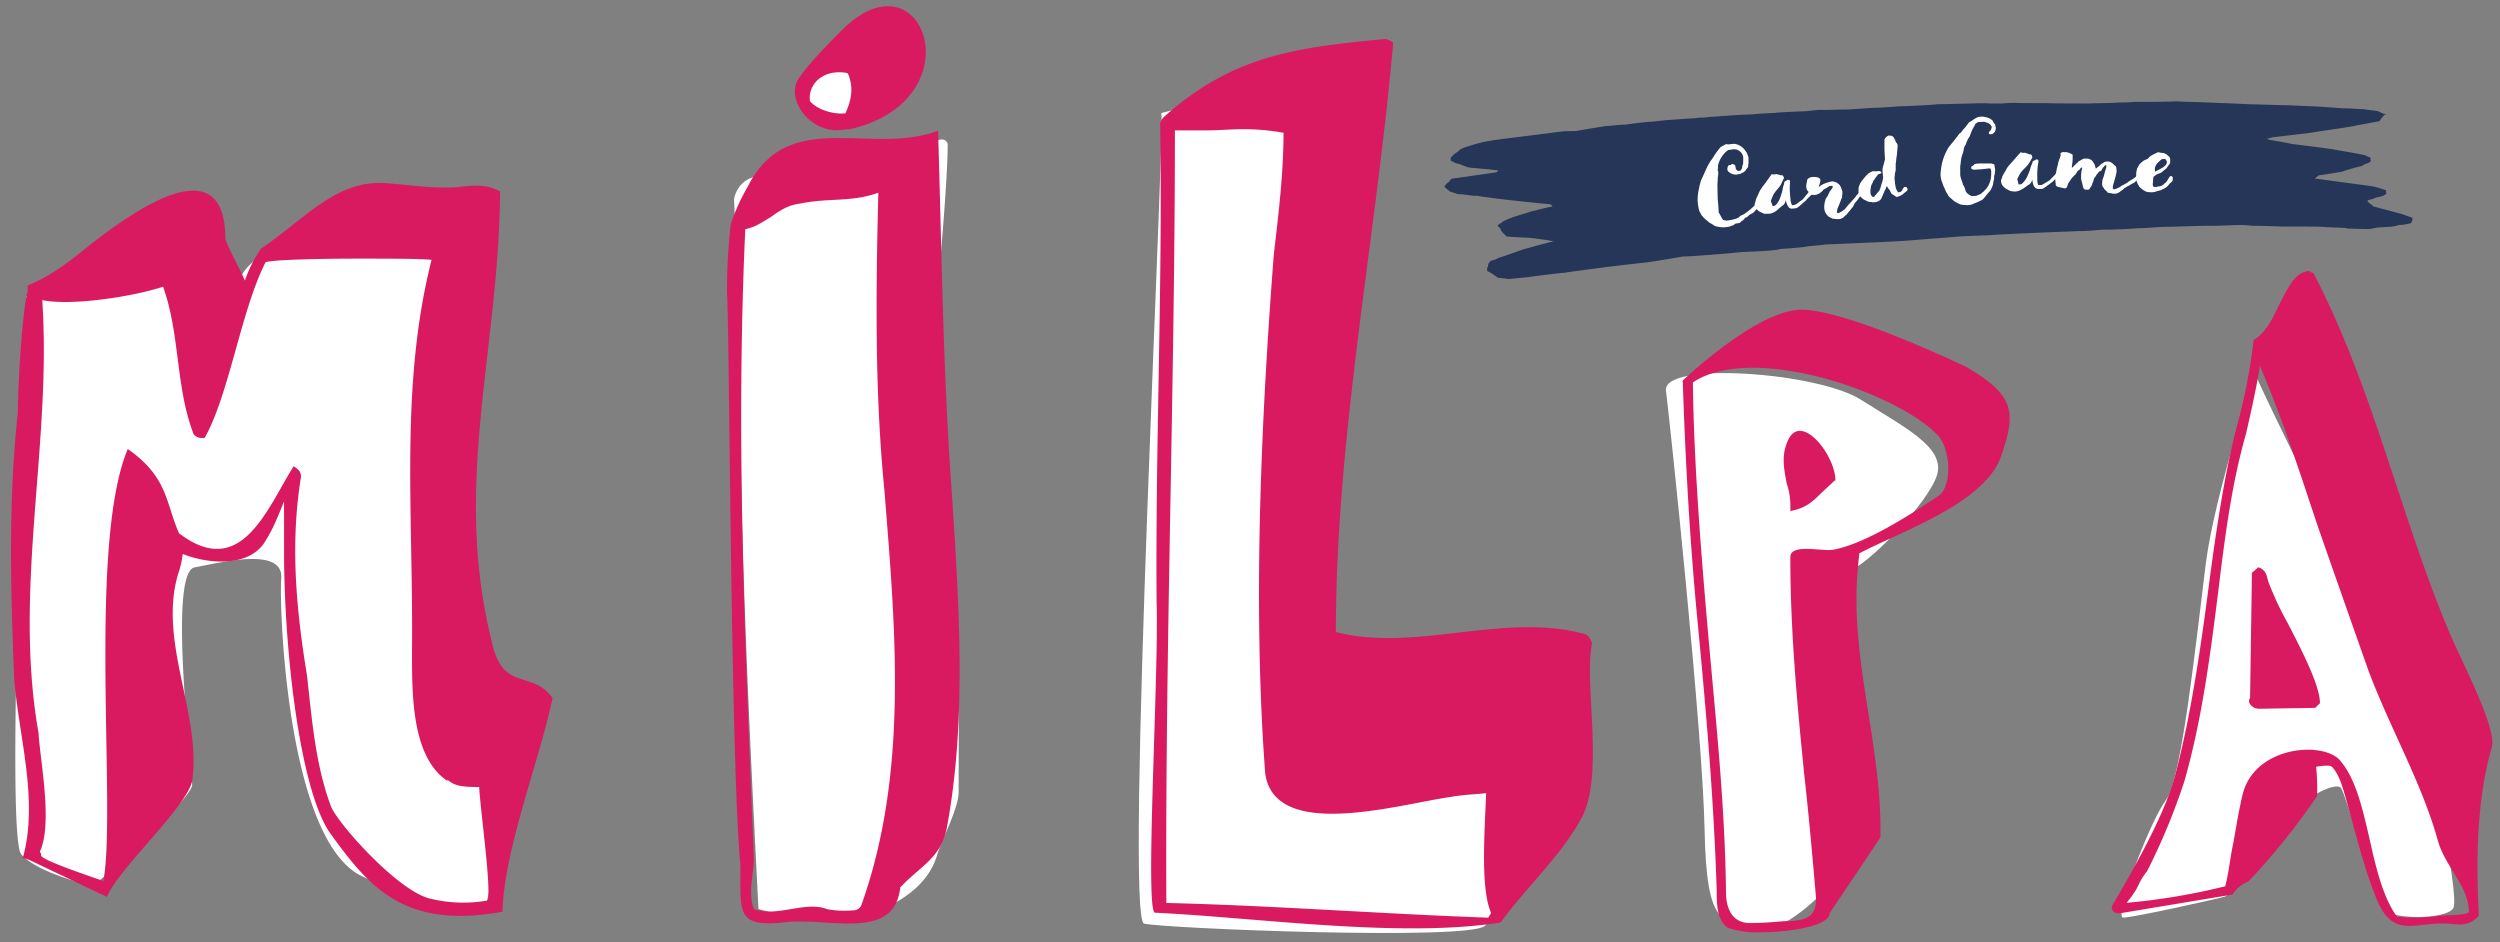 <svg xmlns="http://www.w3.org/2000/svg" viewBox="0 0 690 260"><rect x="0" y="0" width="690" height="260" fill="#808080" stroke="none"/><g id="milpa-web"><g id="Card_Game_Banner" data-name="Card Game Banner"><path id="Banner" d="M411.61,71.94a8,8,0,0,0,2-.77c1.73-.49,6.9-2.43,7.48-2.53,1.44-.39,6.62-1.85,7.77-2a28.07,28.07,0,0,0-3.45-.58c-1.16-.2-3.74-.49-4.32-.49s-4.32-.19-5.18-.29c-.57-.39-2-1.85-1.73-2.14a7.31,7.31,0,0,1-.86-.87,2.55,2.55,0,0,1,1.15-.78c0-.1.29-.39.58-.48a24.61,24.61,0,0,1,3.74-1.46l3.74-1.17c.86-.19,5.18-1.36,6-1.36L428,56.4s-12.38-1.17-17.84-2a13.39,13.39,0,0,1-1.44-.19,8.84,8.84,0,0,1-1.15-.2c-.58.2-4-.48-4.6-.39s-2.3-.68-2.88-.77c0-.2-.86-.68-1.15-1.07-.29-.1-.29-.49,0-.68a3.18,3.18,0,0,1,1.15-1c0-.3.58-.78.58-.78L413,47.56l.58-.48c-1.44-.29-6.91-.68-8.34-.88a16.77,16.77,0,0,1-2-.78c-.57-.19-2-.48-2-.68a8,8,0,0,0-.86-.38v-.78a13.14,13.14,0,0,1,1.15-1.17A7.68,7.68,0,0,0,403,41.25a10.06,10.06,0,0,1,2.3-.88A37.21,37.21,0,0,1,409,39.31c.28-.2,5.17-.88,6.61-1.07l15.83-2,3.74-.09c1.15-.29,7.47-1.26,8.05-1.36.86,0,4.89-.49,5.47-.39.28-.1,5.75-.78,6.61-.78s4.32-.48,4.89-.48c1.44-.1,6.62-.49,7.48-.49a13.29,13.29,0,0,1,2.59-.19,31.93,31.93,0,0,1,3.74-.3c1.44-.19,8.06-.58,9.5-.58,1.43-.19,5.46-.39,6.33-.39.57-.19,7.76-.48,8.62-.48.58-.1,3.46-.39,3.74-.39.87.1,6.33-.1,6.91-.1.86.1,6.9-.48,8.92-.48.29,0,5.46-.29,5.75-.39,2,0,9.78-.39,10.93-.58,1.73,0,8.34-.2,9.5-.2a49.42,49.42,0,0,1,5.46,0h2.88a34.43,34.43,0,0,1,3.45-.19c1.44.09,7.48.09,8.92.09,1.72.1,9.78.1,11.51.1,1.15-.1,7.19-.1,8.34-.29a35.05,35.05,0,0,0,4.6-.19c1.73.09,9.21,0,10.64-.1a27.72,27.72,0,0,1,2.88.1c2.3,0,16.11.58,17.84.68.86,0,9.78.29,10.93.29l8.92.39c.57.09,5.75.38,6.33.48.57-.1,4.6.2,5.46.2,0,0,1.15.19,2,.29a14,14,0,0,1,2,.29s.86.39,1.44.68c.29,0,1.15.29.29.29,0,0-.58.68-.87,1,0,.19-.57.78-.57.78s-4.61.87-6.33,1.16c-1.15.39-10.07,1.56-12.37,2l-10.65,1.26c-.28.09-.86.19-.86.29h-.86s.57.29.57.39c.58.09,5.18.87,6.33,1.16.87.1,10.94,1.36,11.8,1.56s6.33,1.07,7.48,1.36a4.09,4.09,0,0,1,1.72.58s.86.29.86.39c-.28.1,0,.68,0,.87l-.28.2v.09c-.29.2-2,.68-2,1a46.77,46.77,0,0,0-5.46,1.55c-.86.2-5.75,1-6.62,1.07l-1.15.87,15.82,2.14a26.89,26.89,0,0,1,4,1.17c-.29,0,0,.77,0,.87l-.86.58a19.36,19.36,0,0,1-2.3.58c0,.2-1.73.59-1.73.59s-.29.09-.29.19v.1c-.29.19,1.44,1.16,1.44,1.46l8.34,2.23c.29.2,2.59.87,2.59,1a2.29,2.29,0,0,1-.28,1.17v.09l-.29.2a14.8,14.8,0,0,1-3.17.48,13.32,13.32,0,0,1-2.3.49c-.57,0-3.45.19-3.45.19-.29,0-2,.39-2.3.39-.58.1-4.89-.09-6-.09l-.86-.2c-.29,0-4.9-.19-5.18-.19-1.44-.29-11.51-.1-12.66-.2,0,0-5.47-.19-7.77-.19a29.55,29.55,0,0,0-3.45-.2c-1.73,0-7.48.3-8.92.2-1.73,0-9.49.29-11.51.29-1.44,0-7.19.49-7.76.39-1.73.19-8.35.48-9.5.39-.86.09-5.75.48-6.33.39-2.59.09-22.72.87-25,1.16-.87,0-8.35.29-8.92.39l-12.66,1c-2.3.29-21.86,1.07-23.88,1.17-.86.19-4.31.38-5.18.58s-5.75.58-6.32.58a11.22,11.22,0,0,0-1.73.29c-1.73.3-8.34.59-9.21.59-.28,0-4.89.48-5.17.48-3.46.29-11.22.88-11.51.78-1.15.19-10.07,1.75-11.22,1.75l-9.21,1.07c-1.44.19-11.21,1.45-12.08,1.65-2.59.19-10.07,1.16-10.35,1.26-1.44.1-5.18.49-5.47.49l-1.15-.2a15,15,0,0,1-1.73-.19,16.25,16.25,0,0,0-2.88-1.85v-.87c.29-.2.29-.88.29-1s.29-.39.29-.39S411.32,72,411.61,71.94Z" style="fill:#253659"/><g id="Card_Game" data-name="Card Game"><path d="M470.13,60s-.23-.33-.33-.4l-.22-.27c-.1-.23-.51-1-.56-1.07s-.08-.33-.12-.41a15.51,15.51,0,0,1-.36-2.59,13.66,13.66,0,0,1,.49-3.62,2.16,2.16,0,0,1,.05-.46,6,6,0,0,0,.31-1.17l.55-1.2.18-.4c.46-1,.86-2,1.38-2.93l.43-.76s.12-.2.12-.2.69-.87.71-1a5.52,5.52,0,0,0,.32-.47s.13-.2.12-.23a3.64,3.64,0,0,1,.3-.41s.2-.34.25-.37a14.5,14.5,0,0,1,1.15-1.45l1.46-.8a3.54,3.54,0,0,1,.58.07c.15,0,1.43-.16,1.62-.15,0,0,.22,0,.31,0a4.55,4.55,0,0,1,3.1,2.29l.1.08a10.51,10.51,0,0,1,.52,1.38c0,.06,0,.79,0,.88a2.41,2.41,0,0,1,0,.36c0,.06,0,.3,0,.33a2.57,2.57,0,0,1-.09.41c0,.06,0,.58,0,.61s-.46.58-.51.65l-.12.23a2.76,2.76,0,0,1-1.2.88c-.08,0-.39.21-.42.21l-1,.16a2.92,2.92,0,0,1-1.6-.37c-.44-.27-.85-.57-.89-1-.07-.66.3-1.44.76-1.24.52-.14.17-.23.68-.31a2.78,2.78,0,0,1,.48.2c.53.31.13,1.07.68,1.48a.76.76,0,0,0,1.13,0l.24-.37.09-.26s.09-.56.09-.62a1.14,1.14,0,0,0,.09-.19,1.34,1.34,0,0,0,.11-.45c0-.21.05-1.52,0-1.82a2.65,2.65,0,0,0-2-2l-.28,0c-.27-.14-.3,0-.61,0l-1.19.18a3.59,3.59,0,0,0-.52.35,7.69,7.69,0,0,0-2.24,3.49c0,.06-.09.38-.09.38a6.6,6.6,0,0,0,0,.78s-.11.45-.11.48.21.54.17.73a6.82,6.82,0,0,1-.07,1s-.07.31-.07.34,0,.52,0,.58-.11,1.47-.09,1.62c0,.4.08,3.36.07,3.69l.16,1.71,0,.11,0,0c.06.6.12,2,.12,2l.15.19.92,1.68a1.49,1.49,0,0,0,.58.28l.18,0,.32.08,1.39-.21,1.11-.29c.11,0,.77-.3.85-.37s.24-.22.3-.26.13-.11.12-.17l1-.45a19.53,19.53,0,0,0,3.29-2.74c.25-.31,1.15-2.2,1.46-2.55l.09-.23c.06,0,0-.57,0-.6a1.51,1.51,0,0,1,.21-.46.85.85,0,0,1,.1-.35.93.93,0,0,1,.29-.28c.06,0,.33,0,.48,0a4.23,4.23,0,0,0,.4.19,5.54,5.54,0,0,1,.25.69c0,.06,0,.21,0,.21a2.37,2.37,0,0,1-.41.67l-.19.39a.46.46,0,0,0-.09.2,1.12,1.12,0,0,1-.22.16c-.13.11-1.23,2.27-1.31,2.38a.48.48,0,0,1-.11.26l-.2.27-.42.27-.72.81a2.25,2.25,0,0,1-.46.4s-.4.18-.45.22a3.78,3.78,0,0,0-.61.4l-.56.53-.2,0c-.06,0-.19.15-.25.18l-.6.64a3.87,3.87,0,0,1-.47.28l-.37.42c-.14.05-1.15.18-1.21.21l-.63.46c-.08.05-.61.16-.69.2s-.25.16-.28.16l-.45.07a7,7,0,0,1-3.84-.33s-.08-.11-.11-.11a1.2,1.2,0,0,0-.3-.2l-.57-.34a.65.65,0,0,0-.22-.08C471.67,61.35,470.39,60.27,470.13,60Z" style="fill:#fff"/><path d="M484.3,56.35c0-.1.26-.82.25-.91s.07-.38.18-.66l.69-1.45a5.63,5.63,0,0,1,.38-.81c.07-.13.58-.89.73-1.09l.55-.71,1.69-2.34a2.2,2.2,0,0,0,.2-.3h.12a3.12,3.12,0,0,0,.52.08,5.45,5.45,0,0,1,.75-.1,1.29,1.29,0,0,1,.25.09,2.41,2.41,0,0,1,.37.07l.54.17c.72-.3,1,1,.74,1l-.57,1.22c-.68,1.45-1.87,2.12-2.46,3.62l-.48,1.18a13.88,13.88,0,0,0,.49,1.39l0,.09a1.53,1.53,0,0,0,.92-.34,6.21,6.21,0,0,0,1.23-2.16l.43-1.32c.07-.16.28-1.37.32-1.53s.27-.73.26-.79l.08-.52a2.2,2.2,0,0,1,.33-.28s.31-.17.34-.17a.92.92,0,0,1,.25-.15.38.38,0,0,1,.11,0c.21,0,.5.09.53.32a10.93,10.93,0,0,1-.06,1.4,24.62,24.62,0,0,0,.19,3.55,4.4,4.4,0,0,0,.37,1.61c.08.17.28.12.43.1l.33-.07a2.2,2.2,0,0,0,.46-.19s1.87-1.36,1.87-1.39,1.38-1.69,1.43-1.76.53-1.28.61-1.35a1.31,1.31,0,0,1,.83-.38,1.57,1.57,0,0,1,.79.74l0,.09a.77.77,0,0,1-.2.39,5.4,5.4,0,0,1-.68.57s-.07.13-.1.17L498.68,55a.86.86,0,0,1-.2.27c-.11.13-2.2,1.95-2.31,2a1.75,1.75,0,0,1-1,.25l-.59.08a1.87,1.87,0,0,1-.4-.07c-.86-.31-1.15-1.57-1.31-2.37a2.23,2.23,0,0,1-.69,1.45l-.44.3c-.14.14-1.22,1.07-1.36,1.18a4.25,4.25,0,0,1-1.94.89l-.18,0C488,59,487.1,59,487,59s-1.09-.46-1.35-.58c-.06,0-.54-.41-.67-.54a2.33,2.33,0,0,1-.7-1.37Z" style="fill:#fff"/><path d="M503.85,55.09a1.7,1.7,0,0,1,.06-.28,2.9,2.9,0,0,0,.42-.59,7.53,7.53,0,0,0,.61-1.25,14.76,14.76,0,0,0,.91-1.31c0-.06-.09-.29-.1-.35s-.21,0-.3,0-.45,0-.53.06-.2.12-.2.15c-.23.08-1.13.7-1.28.71s-.35.4-.38.41-.93.8-1.08.84a3.12,3.12,0,0,1-1.84.3.89.89,0,0,0-.3-.24s-.45-.31-.52-.39a4,4,0,0,1-.26-.37.76.76,0,0,1-.23-.21,1,1,0,0,1-.19-.34,7.58,7.58,0,0,1-.13-.9,18.6,18.6,0,0,1,.36-1.91l.65-.43a3,3,0,0,1,.65-.13,5.07,5.07,0,0,1,.9,0,3.22,3.22,0,0,1,.74.15,2.75,2.75,0,0,0,.28.09,2.72,2.72,0,0,1,.28.36l.06.54a8.17,8.17,0,0,1-.42,1.35c-.16.23.11.17.11.17s.28-.22.28-.22.84-.54,1-.56.29-.15.34-.19h.09a16.25,16.25,0,0,1,1.76-.49,3.11,3.11,0,0,1,.61.08,4.7,4.7,0,0,1,.76.28,6.41,6.41,0,0,1,.83.69c0,.09.14.22.15.28a3.09,3.09,0,0,1,.29.73,2.82,2.82,0,0,1,.21.52s.05.2.06.29a2.44,2.44,0,0,1,0,.36c0,.15-.1,1-.1,1.22a.62.62,0,0,1-.09.25s-.11.14-.11.16a8,8,0,0,1-.3.82c-.07.16-.49,1.27-.57,1.39l-.21.54a2.83,2.83,0,0,1-.13.68l0,.27s.23.18.23.21h.15c.15-.05.6-.28.69-.32s1-.65,1.12-.79.13-.14.13-.14.4-.52.48-.59a7.27,7.27,0,0,1,.7-.8l.53-.61a12.63,12.63,0,0,0,1.44-1.73l.43-.47a1,1,0,0,0,.21-.29c0-.07.3-1.09.32-1.16l.52-.75.15-.59a.8.8,0,0,1,.21-.26,5,5,0,0,1,.38-.35,1.59,1.59,0,0,0,.36-.07l.39,0,.24.06a1.43,1.43,0,0,1,.05.18l0,.21s-.14.34-.16.44a2.68,2.68,0,0,0-.27.6,3.79,3.79,0,0,0-.34.43,1.33,1.33,0,0,1-.17.44s-.16.17-.19.17c-.34.16-1.15,1.82-1.4,2a13.49,13.49,0,0,1-.87,1.19,3.37,3.37,0,0,1-.32.33,4.75,4.75,0,0,0-.4.77,2.45,2.45,0,0,1-.25.42l-.41.47a4.73,4.73,0,0,1-.31.43c0,.09-.27.3-.3.33s-.66.8-.71.9l-.28.18-.63.61a4,4,0,0,0-.57.31l-.68.1c-.15,0-.63,0-.63,0a10.07,10.07,0,0,0-1-.12,2,2,0,0,1-.26-.13,6.59,6.59,0,0,1-.86-.44s-.13-.11-.17-.14a4.17,4.17,0,0,0-.41-.46l-.44-.74a8.35,8.35,0,0,1-.19-.88l0-.12A6.05,6.05,0,0,1,503.85,55.09Z" style="fill:#fff"/><path d="M526.25,51.68l.18.35c.1.41.07.44-.2.71a.63.63,0,0,0-.2.2s-.28.2-.34.21-.16.2-.19.2-.59.48-.65.48a4.62,4.62,0,0,1-1.22.5l-.24,0c-.19-.11-1-.66-1.18-.77l-.13-.11c-.07,0-.44-.83-.48-.89s-.51-.61-.54-.7-.25-.4-.32-.45l-.1.13a5.45,5.45,0,0,1-.19.62l-.31.54-.72,1.69c0,.1-.28.57-.33.63s-.08.13-.11.13a2.75,2.75,0,0,1-1.75.68l-.53,0s-.25-.1-.28-.1-.67,0-.73-.05-1.1-.5-1.33-.63c-.06-.06-.65-.52-.78-.68a2.43,2.43,0,0,1-.64-1.42l0-.15c0-.15.05-.79,0-.85l.09-.4c.07-.22.37-.94.42-1l.31-.51c.22-.26,1.14-1.4,1.36-1.63a2.13,2.13,0,0,1,.33-.28,1.85,1.85,0,0,0,.22-.29,1.37,1.37,0,0,0,.26-.14c.11,0,.51-.26.57-.29a5,5,0,0,1,.5-.17c.06,0,.67.06.76.05l.71-.07a1.89,1.89,0,0,1,.52.08l.26.21,0,.06a.41.41,0,0,1,0,.09,1.49,1.49,0,0,1-.22.26c-.06,0-.56.15-.62.18s-.4.49-.54.68a10.53,10.53,0,0,0-.66.94A.92.92,0,0,0,517,50s-.09.34-.12.37-.38.7-.41.79a10.46,10.46,0,0,0-.23,1.38s0,.39,0,.54.08.57.08.6a.91.91,0,0,0,.14.22l.28.34a.34.34,0,0,0,.13.11,1.28,1.28,0,0,0,.21,0l.15,0,1.46-1.74a6.56,6.56,0,0,0,.32-.78l.27-1a2.16,2.16,0,0,1,.1-.25,6.2,6.2,0,0,0,.18-.65,7.31,7.31,0,0,0,.19-.89c0-.15-.16-1.43-.15-1.61a8,8,0,0,1,0-1l.27-1c.07-.18.31-1.17.38-1.39,0-.45-.13-2.43-.14-2.85,0-.12,0-1,0-1.14l0-.39,0-1.09a2,2,0,0,1,1.28-1.2l.25.1c.09,0,.42,0,.48,0s.49.41.55.43.69,1.54.78,1.56.28.46.3.66l0,.3a4.76,4.76,0,0,0-.06.64l-.13,1.52c0,.09-.13.89-.15,1l-.13,1.25a3.09,3.09,0,0,0-.07.48c0,.19,0,1.57,0,1.75l-.2.77a6.48,6.48,0,0,1-.06.76c0,.06-.07.46-.07.49l.14,1.49c0,.12.2,1.19.25,1.39a3.16,3.16,0,0,1,.14.32,5.45,5.45,0,0,0,.33.57c0,.06.2.23.26.25h.12c.11-.1.42-.07.72-.37s.18-.34.33-.63.23-.17.3-.36l.29-.18Z" style="fill:#fff"/><path d="M537.32,41.55a6.59,6.59,0,0,1,1.13-1.66c0-.09.42-.48.42-.53.42-.45.75-1,1.14-1.46l.14-.15c.09-.07.53-.76.58-.82a3.53,3.53,0,0,0,.52-.39,8.34,8.34,0,0,0,.56-.76,5.51,5.51,0,0,0,.76-.86c.11-.09.64-.85.78-1s.08-.13.08-.13.47-.27.58-.37l.49-.27a4.44,4.44,0,0,1,.73-.49,3,3,0,0,1,1.59-.46l.57,0a2.19,2.19,0,0,1,.43.09,5.17,5.17,0,0,1,1.47.48l.63.45.23.43a2.63,2.63,0,0,0,.27.47.74.74,0,0,1,.25.19,3.76,3.76,0,0,0,.06.51s.11.29.11.32,0,.24,0,.27a2.1,2.1,0,0,1-.3,1l-.45.45a.76.76,0,0,1-.35.17,1.94,1.94,0,0,1-.33,0h-.27c-.47-.3-.13-.68.21-1v0a2.16,2.16,0,0,0,.36-.93v-.12c0-.06-.08-.2-.11-.2a2,2,0,0,0-1-.87c-.28-.08-.92-.31-1-.3l-1.59.09a1.48,1.48,0,0,0-.32.14l-.17.1c0,.06-.17.16-.2.17-.26.16-.27.49-.38.71,0,0-.15.1-.14.16a12.27,12.27,0,0,0-1.13,2.62c-.09.07-.47.75-.56.82a1.27,1.27,0,0,1-.12.36,2.85,2.85,0,0,0-.24.5,3.67,3.67,0,0,0-.13.46,5.77,5.77,0,0,0-.56,1.11c0,.12-.25,1.28-.28,1.4a1.37,1.37,0,0,0-.15.37s-.11.19-.11.22a3.91,3.91,0,0,1-.22.82,6.61,6.61,0,0,1-.12.94c0,.37-.17,1.24-.16,1.33a7.2,7.2,0,0,0,0,.81c0,.15,0,1.47,0,1.59l.17.84c.07.08.3.91.43,1.17l.07.18s.05.32.06.35.4.73.43.79.11.32.12.35a2.79,2.79,0,0,1,.14.47,1.27,1.27,0,0,1,.12.36c0,.06.13.17.16.23a2.33,2.33,0,0,0,.38.4,1.88,1.88,0,0,0,.48.33,3,3,0,0,0,.59.32l1.25-.07s.56-.22.71-.29.58-.24.58-.24a9.79,9.79,0,0,1,.75-.65c.11-.1.59-.63.7-.73a6.39,6.39,0,0,0,1.41-4.11,8.59,8.59,0,0,0,0-.88c0-.06-.08-.32-.11-.35,0-.24-.08-.32-.32-.31H549c-.21,0-1.67.19-1.88.21l-2.36.14a1.81,1.81,0,0,0-.34-.07,1.6,1.6,0,0,0-.28-.22l-.13-.12s0,0,.06-.06v-.09a.65.65,0,0,1,.07-.34.72.72,0,0,1,.27-.1,1.64,1.64,0,0,1,.31-.26,1.45,1.45,0,0,0,.25-.29s.39-.08.45-.11l.93-.06c.15,0,1.08,0,1.26,0s1.74,0,1.92,0l.58.11s.22.17.31.22.07.09.07.09a4,4,0,0,1,0,.6s.1,0,.1.11a3.71,3.71,0,0,1,0,1.29,6.92,6.92,0,0,1-.08.7s-.13.31-.13.34a4,4,0,0,1,0,.69,4,4,0,0,1-.16.7,7,7,0,0,0-.13.85,7,7,0,0,1-.58,1.45c0,.06-.07.18-.13.22-.42.59-1,1.17-1.43,1.74a4.12,4.12,0,0,1-.62.69c0,.1-.31.26-.31.29l-.85.39a1.57,1.57,0,0,0-.23.13c-.44.18-1.62.64-1.73.71a7,7,0,0,1-.92.17l-.57,0-1-.06a2.85,2.85,0,0,0-.54-.09c-.07,0-.87-.4-1.15-.53a2.71,2.71,0,0,0-.53-.3l-.53-.45c-.23-.19-.89-.78-1-.87l-.32-.43a.57.57,0,0,1-.08-.24c-.06-.08-.4-.6-.46-.66a17.15,17.15,0,0,0-.7-1.61l-.58-1.59a7,7,0,0,1-.22-2.21,3.09,3.09,0,0,0,.06-.45A14.75,14.75,0,0,1,537.32,41.55Z" style="fill:#fff"/><path d="M552.26,49.84c0-.09.33-.8.32-.89s.11-.36.25-.64l.81-1.38a4.9,4.9,0,0,1,.45-.77c.08-.12.66-.83.83-1l.6-.66,1.9-2.17a3.25,3.25,0,0,0,.23-.28h.12a3.18,3.18,0,0,0,.51.13c.06,0,.66,0,.75,0a1.56,1.56,0,0,1,.24.11,1.73,1.73,0,0,1,.37.11l.52.22c.74-.24.88,1.07.64,1.08l-.67,1.17c-.82,1.38-2,1.94-2.78,3.38l-.58,1.14a14,14,0,0,0,.36,1.42l0,.09a1.5,1.5,0,0,0,1-.25,6.32,6.32,0,0,0,1.42-2l.55-1.29c.08-.15.39-1.33.45-1.49s.33-.7.33-.76l.13-.52a2.16,2.16,0,0,1,.35-.25s.32-.13.35-.13A1.16,1.16,0,0,1,562,44a.31.31,0,0,1,.12,0,.45.45,0,0,1,.49.37,11,11,0,0,1-.18,1.39,22.19,22.19,0,0,0-.13,3.55,4.31,4.31,0,0,0,.21,1.64c.07.18.28.14.43.13l.33,0a2.2,2.2,0,0,0,.47-.14s2-1.19,2-1.22,1.52-1.56,1.58-1.63.64-1.22.73-1.29a1.29,1.29,0,0,1,.86-.3c.15,0,.71.6.72.81v.09a.66.66,0,0,1-.22.37,7.88,7.88,0,0,1-.73.51s-.09.12-.11.15l-1.84,1.49a.78.78,0,0,1-.23.25c-.11.12-2.36,1.74-2.47,1.81a1.87,1.87,0,0,1-1,.16l-.6,0A2.79,2.79,0,0,1,562,52c-.83-.39-1-1.67-1.09-2.48a2.25,2.25,0,0,1-.82,1.38l-.47.26c-.14.13-1.31,1-1.46,1a4.1,4.1,0,0,1-2,.71H556c-.3,0-1.18-.16-1.24-.19s-1-.56-1.28-.7c-.07-.06-.5-.46-.63-.6a2.32,2.32,0,0,1-.57-1.42Z" style="fill:#fff"/><path d="M580.28,49.66c0-.12.38-1,.41-1.18s.36-1.41.42-1.57.23-.72.23-.81,0-.39,0-.48a1.49,1.49,0,0,0-.21,0c-.09,0-.27.12-.27.12s-.15.24-.18.27-.23.25-.29.28a1.78,1.78,0,0,1-.12.24s-.11.12-.14.18-.09.36-.15.36a5.25,5.25,0,0,1-.59.28,3.72,3.72,0,0,0-.53.67s-.12.09-.15.12a.7.7,0,0,0-.15.28l-.58.79a8.41,8.41,0,0,0-.26.93s-.11.24-.14.24-.15.52-.15.55a1.56,1.56,0,0,1-.11.24l-.59.94-.26.24-.9,0a1.31,1.31,0,0,1-.28-.12l-.3-.35c0-.06-.1-.39-.13-.54-.1-.51-.48-1.88-.48-2l0-1.17c0-.09.11-.82.13-1.06,0,0,.11-.6.14-.63v-.3a.8.8,0,0,0-.3.16c-.06,0-.38.48-.44.54l-.42.25c-.12.12-.61,1-.7,1.06s-.62.61-.71.67a4.51,4.51,0,0,1-.44.52,4.44,4.44,0,0,1-.24.39c-.14.19-.43.64-.46.67s-.24.52-.29.67a3.08,3.08,0,0,1-.12.42,1,1,0,0,0-.14.24,3.09,3.09,0,0,1-.42.25l-2-.45-.3-.14a1.15,1.15,0,0,0-.27-.27c0-.24-.15-1.44-.15-1.71v-.24a9.45,9.45,0,0,1,.11-1.05c0-.09.14-.48.14-.54s.11-.69.11-.75a9.14,9.14,0,0,1,.28-1.09c0-.06.14-.57.14-.63s.08-.51.11-.54.37-1.06.46-1.18l.14-.66c0-.09-.07-.48,0-.54a2,2,0,0,1,.57-.25s.33,0,.48,0l.51,0c.09,0,.72.2.87.23l.7.38a.27.27,0,0,1,.18.14v.9a10,10,0,0,1-.15,1.84c0,.09-.08.48-.08.54v.12s.09.12.09.12a1.31,1.31,0,0,0,.32-.25c.12-.12.86-.94,1-1s.38-.39.38-.42a9.44,9.44,0,0,0,1-.56c.15-.06.54-.25.57-.25l.48,0,.54,0a1.63,1.63,0,0,1,.42.11,3.65,3.65,0,0,1,.73.38l.3.38c.09.12.4.69.46.77a1.48,1.48,0,0,0,.13.39,4.65,4.65,0,0,1,.16.69h.15c.18-.19,1.1-.92,1.27-1.1a8.12,8.12,0,0,1,.75-.5s.23-.12.29-.18a3.18,3.18,0,0,1,.51-.13h.57a3.8,3.8,0,0,1,.82.29c.21.12,1.06.94,1.27,1.12a5.83,5.83,0,0,1,.15,1.44c0,.09-.28,1.26-.39,1.71a3.26,3.26,0,0,0-.12.39,4.69,4.69,0,0,0-.17.67c0,.06-.26.72-.25.78a4.37,4.37,0,0,1-.12.51v.39a1.18,1.18,0,0,0,.12.27,1.31,1.31,0,0,0,.28.12,7,7,0,0,0,.71-.25l.87-.41.29-.24.3-.16.74-.4.72-.4s.26-.25.29-.25a.79.79,0,0,1,.27-.15s.12-.09.15-.12.77-.47.89-.56l.68-.49c.09-.09.8-.85.86-.94s.17-.52.23-.58.6-.16.65-.16a3,3,0,0,1,.52.14c.09,0,.3.09.3.15s0,.12,0,.18,0,.18,0,.21l-.45.4-1.12.91-1.3,1.2c-.06.06-.75.4-.81.43a5.57,5.57,0,0,0-.62.4,3.27,3.27,0,0,1-.57.25c0,.06-.38.24-.44.31s-.21.09-.24.09-.56.58-.65.58l-1.1.8c-.09,0-.53.22-.59.25a7.94,7.94,0,0,0-.84,0h-.12a3.35,3.35,0,0,0-.46-.11c-.06,0-.51-.11-.63-.11s-.39-.11-.42-.14a.83.83,0,0,0-.15-.27,6,6,0,0,1-.7-.65s-.25-.47-.31-.5-.13-.12-.13-.15a3.28,3.28,0,0,1-.15-.51C580.15,50.8,580.26,49.84,580.28,49.66Z" style="fill:#fff"/><path d="M589.83,46.53s.27-.5.36-.65l.34-.57.33-.33.69-.56a1.16,1.16,0,0,1,.37-.21,7.07,7.07,0,0,1,.81-.35c.06,0,.48-.51.54-.57l.48-.36.79-.41.57-.27a1.42,1.42,0,0,0,.36-.21h.42a2.81,2.81,0,0,0,.48.12c.09,0,.81.1.9.1s.54.3.69.36a6.38,6.38,0,0,1,.53.46,4,4,0,0,1,.36.36,4.64,4.64,0,0,1,.12.45v1a2.8,2.8,0,0,1-.21.45l-.28.33a4.48,4.48,0,0,1-.33.47,2,2,0,0,1-.21.33l-.57.45-.82.68a.75.75,0,0,0-.21.12l-.9.32a8.79,8.79,0,0,0-1,.69l-.15.33c0,.06-.07,1.32-.13,1.82V51a1.09,1.09,0,0,0,.26.6l.33,0,.33,0a1.27,1.27,0,0,0,.36-.09,5.13,5.13,0,0,0,1.15-.23l.57-.38c0-.06.18-.18.21-.24s.36-.21.51-.42c.37-.48.73-1.16.82-1.28a2.29,2.29,0,0,1,.24-.33l.45,0c.21,0,.15.24.27.27,0,.45.2,1-.43,1.44a3.12,3.12,0,0,0-.63.63,3.65,3.65,0,0,1-1.87,1.3,1.71,1.71,0,0,1-.24.21c-.06,0-.45.09-.45.09l-1,.29a3,3,0,0,1-1.2.2h-.42a6.67,6.67,0,0,1-1-.13,4.52,4.52,0,0,1-.68-.36c-.12,0-.75-.55-.93-.67a5.76,5.76,0,0,1-.42-.45c0-.06-.23-.42-.23-.45l-.09-.12-.27-.58s-.06-.21-.09-.21v-.24c0-.06-.11-.63-.11-.66V47.7C589.61,47.52,589.8,46.74,589.83,46.53ZM596.57,44a1.76,1.76,0,0,0-.33.27,10.94,10.94,0,0,0-.91.89l-.15.21s-.06.12-.09.12a.6.6,0,0,1-.13.21c-.06.21-.21.66-.21.69v1c.6-.27,1.12-.56,1.72-.89a6.16,6.16,0,0,1,.57-.32l.54-.48s.13-.09.13-.09l.12-.24.12-.09a5.3,5.3,0,0,0,.12-.6,2.28,2.28,0,0,0-.12-.33l-.23-.36-.12-.09h-.78Z" style="fill:#fff"/></g></g><g id="MILPA"><g id="Big_milpa_word" data-name="Big milpa word"><path d="M7.22,81.78S49,70.33,49,73.7s10.78,16.84,17.52,2.69S113,64.61,125.12,64.61s-4,83.87-4,103.75A28.77,28.77,0,0,0,137.58,195s-.67,51.87-3.7,54.57-13.48,2-34-7.75S77,168.36,77.62,159.6s-16.5-4.38-23.91-3-.68,55.91-.68,60-27.28,27.95-27.28,27.95-15.16-3.36-19.88-8.75S8.23,82.46,7.22,81.78Z" style="fill:#fff"/><path d="M204.61,91.22c.34-11.79-1.68-24.26-2-36.38,1-4.72,5.39-7.08,8.76-5.73,8.76-9.1,30.32-9.1,41.09-9.1,3.37,1.35,7.75-3.7,9.1-.33,0,10.44-2.36,35.7-2.36,35.7-2,31.33,2.36,54.91,4.38,85.56,1.35,19.21,1,38.41,1,57.61,0,4.71-4.71,13.13-6.06,17.85-2.7,8.42-10.78,13.14-18.87,16.17-7.07,2.69-19.53,1.35-30.31-1.69C207.31,211.14,203.26,133,204.61,91.22Zm17.85-66.7c.34-1.35,1.35-2.36,2.36-3.71,7.08-5.39,14.82,1.69,9.77,8.76a5.12,5.12,0,0,1-1.35,2c-.33.68-.67.68-.67.68C227.85,36,220.44,32.27,222.46,24.52Z" style="fill:#fff"/><path d="M320.49,31.26c-1.35,0,61.31-14.82,57.26-8.76s-18.19,158-14.82,158,70.74,0,72.76,4-1.35,30.66-1.35,30.66-19.87,36.38-24.59,40.42-88.59.67-94-.67S321.84,31.26,320.49,31.26Z" style="fill:#fff"/><path d="M470.47,229.1c-.51-27.41-9.65-113.19-10.66-121.31s41.87-5.08,53.8,2.53,23.1,13,21.07,20.56S515.13,156.51,509.55,158s-5.08,86.79-5.08,86.79-12.18,14-20.55,11.42S471,256.51,470.47,229.1Z" style="fill:#fff"/><path d="M597.87,220.72c4.31-5.58,8.37-44.92,10.91-65S623,102,622,102s43.65,89.33,44.92,92.63,12.43,52.79,10.15,56.09-18,3-19.54,0-10.16-31.47-11.42-33.25-10.16,2.54-11.93,6.35-18.53,23.09-20,23.6-25.38,5.84-28.17,5.84S593.55,226.31,597.87,220.72Z" style="fill:#fff"/></g><g id="Big_milpa_word_top" data-name="Big milpa word top"><path d="M3.93,187.59c-1-24.92-1.69-48.84,1-73.77,0-8.42,1.35-29,2.69-33.35V78.79c6.07-2.36,11.79-6.74,17.52-11.45C36.94,58.24,62.2,40.05,62.2,66c1.35,3.7,4,8.08,5.39,11.45A35.69,35.69,0,0,1,72,68.68c11.79-8.08,20.21-18.19,32.68-18.19,4.71,0,16.17,2,22.9,1,3.71-.33,6.74-.67,10.45,1.35-.34,44.13-13.14,80.51-2.36,124,3,14.49,11.11,7.75,16.84,15.84-3.7,17.51-13.47,42.1-13.81,58.94-27.29,5.06-37-7.07-47.5-21.55-8.42-11.79-12.8-50.53-12.8-77.82V138.41c-1.68,4-3,7.75-5.72,11.79-4.72,6.4-15.5,5.39-22.24,2.7a28.2,28.2,0,0,1-1.34,5.72c-5.39,18.53,6.4,38.4,4,56.59-1,7.08-20.55,24.59-23.58,32.34L8.31,237.45a13.4,13.4,0,0,0-2-.68C10.67,220.94,5.28,203.76,3.93,187.59Zm24.59,55.58c3.7-19.53-4.38-92.63,6.74-119.24,11.11,7.74,10.44,14.82,14.14,23.24,17.18,13.14,24.26-6.74,31.67-18.53.67.68,2,1,2,3-3,18.53-1.35,36.39,1.68,54.91,1.35,12.13,2.36,24.93,6.74,36.38,2.7,5.39,17.85,22.23,26.61,24.93a38.32,38.32,0,0,0,16.51.67c1-3.7-2-24.59-2.36-31.32-5.05,0-6.74-.34-8.76-2v.34c-10.1-6.74-9.77-24.59-9.77-36.38.34-38.06-3.37-72.76,5.39-107.46-3.7-.33-11.79-.33-20.21-.33-11.45,0-23.92.33-25.6,1-6.74,13.14-10.1,36.72-16.84,48.51-1.35,0-2,0-3-1C48.39,106.75,49.74,92.26,45,79.13c-8.08,2.69-25.26,5.39-33.34,3.7,2.69,39.75-8.09,79.84-1,119.58.33,7.08,4,24.93.33,32.68a1.23,1.23,0,0,1,.34,1C11.34,237.45,26.83,242.5,28.52,243.17Z" style="fill:#d91a60"/><path d="M204.35,238.79c-2.69-27.95-3-148.55-3.7-158a156.3,156.3,0,0,1,1-18.53V62a54.67,54.67,0,0,1,4.71-10.45c11.12-22.23,34-8.42,52.55-15.49,1,32.67,1.35,66.36,3.71,98.7,2,30.65,4.38,63.66-1.35,94-1.68,8.08-7.07,10.1-12.8,16.17-1.68,15.49-20.89,7.75-33,9.77C203.34,255.64,204.35,251.93,204.35,238.79Zm23.92,12.13a25.08,25.08,0,0,0,7.07.34,2.44,2.44,0,0,0,2.36-1.35c13.14-36.72,9.43-76.47,6.4-114.53-2.69-27.28-2.36-54.91-1.68-82.19-7.41,2.69-13.81,1.35-21.56,3-3,.34-5.39,1.68-8.09,3.71-2.35,1.34-4,2.69-7.07,3.36-2.7,58.28,0,115.88,2.36,173.48,0,4.72-1.69,9.44,0,14.15C214.46,253.28,222.2,248.56,228.27,250.92Zm-7.75-229.4c3.37-4.71,8.09-9.43,12.46-13.81,22.24-21.22,36.38,20.21,1.35,28h-1C223.89,37.69,216.48,27.25,220.52,21.52ZM234,20.18c-7.07-1.35-11.11,3.37-10.44,7.74,2,2.36,6.4,3.71,9.77,3.37C235,27.59,235.68,24.22,234,20.18Z" style="fill:#d91a60"/><path d="M319.22,166c-.34-43.79,1.68-86.57,1-131a3.08,3.08,0,0,1,1-2.7c19.2-17.18,36.72-19.2,61.31-21.56a9.48,9.48,0,0,1,2,1c-4.72,53.89-15.83,108.46-15.83,162.7,22.23,5.72,46.82-5.73,69.05.67,1,.67,1,1,1.68,2.36-2.35,11.11,3.37,35.7-2.69,47.83-5.39,10.44-15.5,19.54-22.57,29.31-27.62,4.38-67-1.35-95.33-2.7C315.85,252.61,319.89,186.25,319.22,166Zm91.62,87.25c0-.34.68-1,.68-1.35-3-6.74-1.69-23.24-1.35-33-2.36.34-5.73.34-9.43,1-14.49,2-48.85,12.46-51.54-6.4-3.71-49.18-.68-103.41,2.36-143.16,1.34-11.46,2.69-22.57,2.69-33.69a62.41,62.41,0,0,0-11.12-1c-3.36,0-6.73.34-10.1.34h-8.76c0,71.41-2.69,141.81-2.36,213.23C351.22,249.91,381.87,252.27,410.84,253.28Z" style="fill:#d91a60"/><path d="M473.82,246.13c-.76-24.62-2.79-48.22-5.07-72.33-2.29-23.1-3.55-45.68-4.32-68.78,9.9-9.13,23.86-19.54,32.74-19.54,10.15,0,33,9.9,45.43,15.74,13.45,7.86,14,12.43,9.64,24.87-4.56,12.94-28.17,20.81-39.08,26.64,0,1-.25,1.78-.25,2.8-2.79,25.63,6.6,49.48,6.09,75.62L505,252c0,3.55-10.91,5.32-19.29,5.32a25.32,25.32,0,0,1-8.88-1.26C473.82,254,473.82,249.17,473.82,246.13Zm9.14,8.63c3.3,0,6.6-.26,9.39-.51,6.85,0,8.88-1.52,8.88-6.35-1-11.67-2-22.84-3.3-34.51-2-20-3.8-39.59-3.8-59.64,0-3.81,8.88-1.52,11.67-2,8.88-1.52,21.83-9.9,29.69-15.23,3.56-3.55,2.54-13.2-.76-16.49-8.63-8.89-32.73-18.53-51-18.53-6.6,0-12.43,1.27-16.49,4.06.25,23.35,2.53,50.5,4.56,73.34,2,22.08,4.32,44.67,4.57,67.26C476.36,250.44,477.89,254.76,483,254.76Zm11.17-116a19.62,19.62,0,0,0-1-5.33c-.76-4.06-1.52-7.62.26-11.68,3.55-8.37,13.19,3.81,13.19,10.91,0,0-.5,0-.5.26l-3.56,3.3c-2,2-4.06,4.06-8.37,4.82Z" style="fill:#d91a60"/><path d="M585.49,252c-2.79.5-2.79-1.78-2.54-2,3.81-6.59,14-23.6,17.26-35.53,4.31-16,7.1-35,9.39-52.53,1.78-13.7,4.31-31,7.61-43.65A158.65,158.65,0,0,0,622,93.86c3.3-2,5.08-5.59,6.86-9.39,2.53-4.83,4.56-9.65,8.63-9.65a1.31,1.31,0,0,0,1,.51c16.24,31.21,23.6,65.48,36.8,97.45,3.3,8.38,14,27.92,12.44,33.5-4.32,15-4.32,32-3.56,46.45-2.54,2.79-4.82,2.53-7.61,2.28-9.9-1-16,4.82-20.81-7.36-3.3-8.12-5.59-17.76-8.12-26.65-1-3.55-2-7.36-4.06-9.39-.51-.5-2.54-.25-4.32,0a59,59,0,0,1,.26,8.12,187.89,187.89,0,0,1-19,23.61,8.42,8.42,0,0,0-4.31,3.55Zm28.68-7.36c1-4.07,1.27-7.11,2-10.92.76-3.55,1.27-7.87,2.79-14.46,3.3-13.2,21.57-14.72,26.65-9.65,4.56,5.08,6.34,13.2,8.37,21.83,1.78,8.12,3.81,16.49,7.61,21.57a45.86,45.86,0,0,0,11.68-.25c1.52-.26,7.11,0,8.12-1,0-7.36-6.6-12.43-8.63-20.05-4.31-15.48-13.2-31-19-46.44-4.57-12.94-9.39-26.65-14-39.85-5.33-16-9.39-28.67-16-44.41-1,6.09-2.54,12.94-3.81,18.53-4.06,14.21-5.83,28.42-7.61,42.89-2.28,18.27-4.57,36-9.39,53a174.59,174.59,0,0,1-10.41,25.12l-.25.26c-2.79,3.81-1.27,3.3-5.33,8.37A178.91,178.91,0,0,0,614.17,244.61Zm8.12-49.24c-1.78-1-1.78-2-1.27-2.79l.51-34.52,1.77-1.52c2.29.76,2.29,2.54,2.79,4.06A86.79,86.79,0,0,0,631.42,172c4.06,7.87,8.89,17.26,8.89,22.08L639,195.37l-15.74.25Z" style="fill:#d91a60"/></g></g></g></svg>